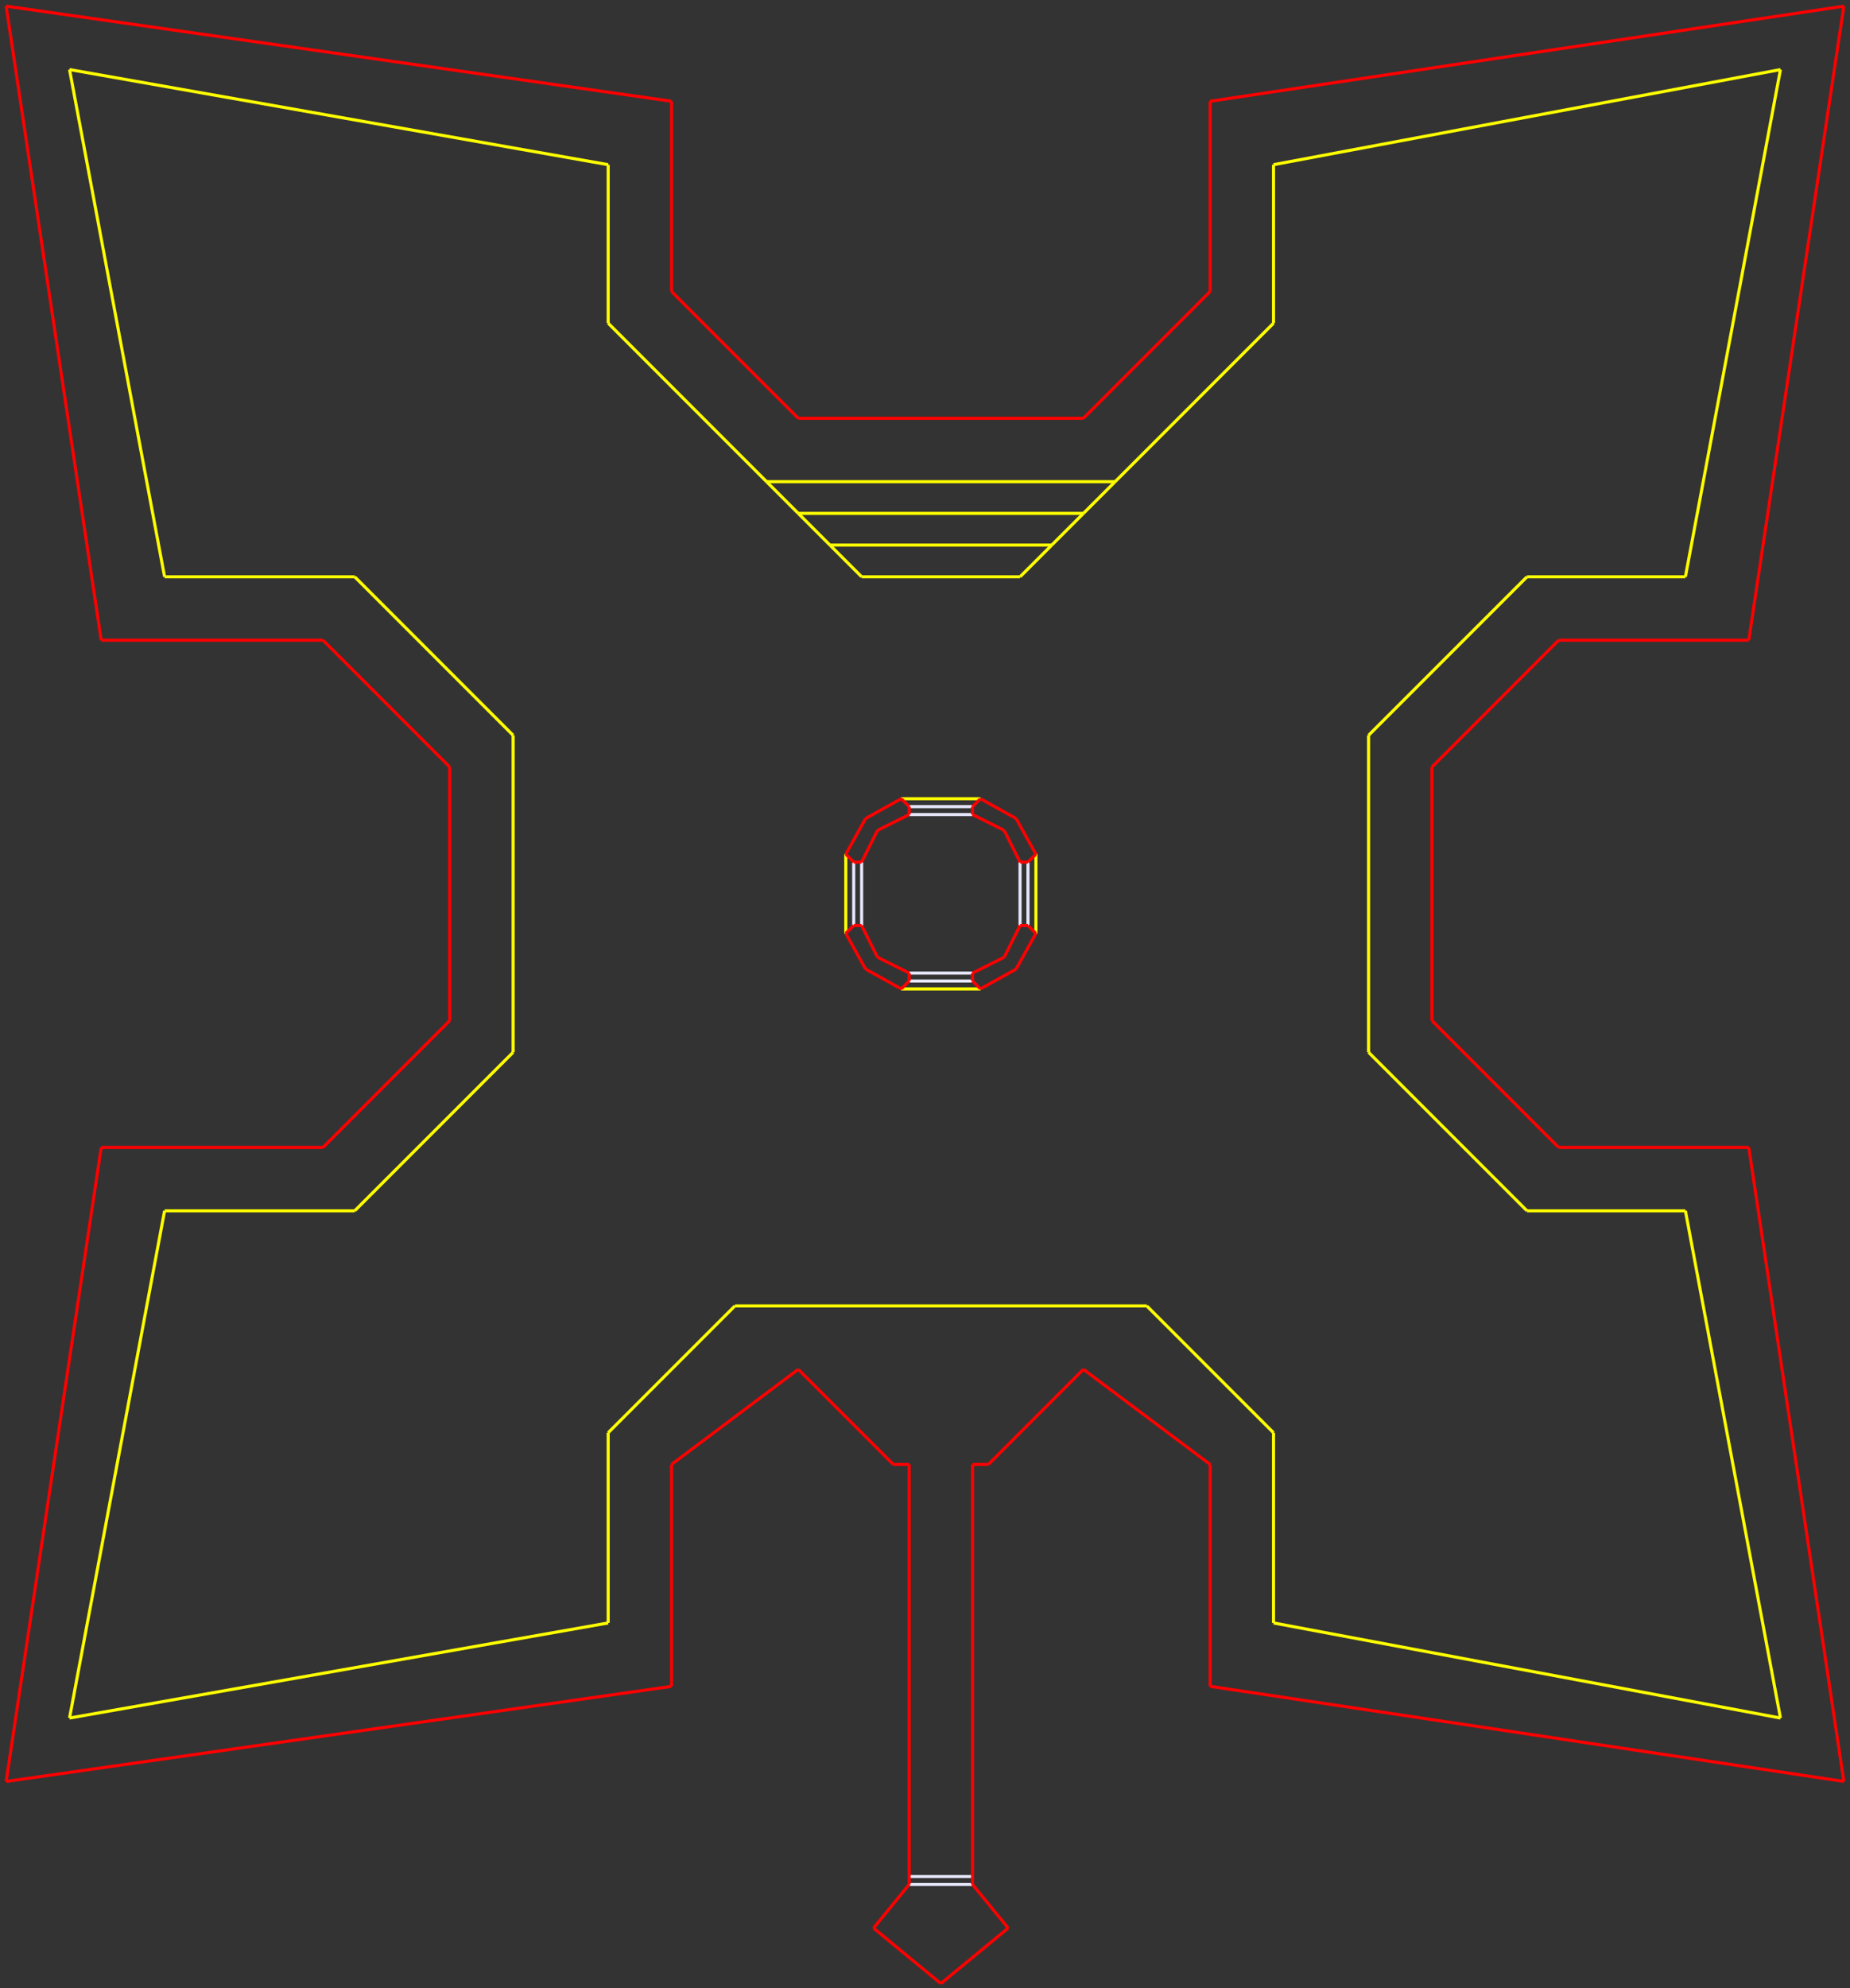 <?xml version="1.0" encoding="UTF-8"?>
<svg xmlns="http://www.w3.org/2000/svg" xmlns:xlink="http://www.w3.org/1999/xlink"
     width="1200" height="1289" viewBox="0 0 1200 1289">
<rect x="0" y="0" width="1200" height="1289" fill="#333333" stroke="none"/>
<defs>
</defs>
<path d="M630.828,1216.552 L589.724,1216.552" stroke="lavender" stroke-width="2" fill="none" />
<path d="M589.724,1221.69 L630.828,1221.69" stroke="lavender" stroke-width="2" fill="none" />
<path d="M394.483,928.828 L394.483,1052.138" stroke="yellow" stroke-width="2" fill="none" />
<path d="M394.483,1052.138 L45.103,1113.793" stroke="yellow" stroke-width="2" fill="none" />
<path d="M45.103,1113.793 L106.759,784.966" stroke="yellow" stroke-width="2" fill="none" />
<path d="M106.759,784.966 L230.069,784.966" stroke="yellow" stroke-width="2" fill="none" />
<path d="M230.069,784.966 L332.828,682.207" stroke="yellow" stroke-width="2" fill="none" />
<path d="M332.828,682.207 L332.828,476.69" stroke="yellow" stroke-width="2" fill="none" />
<path d="M332.828,476.69 L230.069,373.931" stroke="yellow" stroke-width="2" fill="none" />
<path d="M230.069,373.931 L106.759,373.931" stroke="yellow" stroke-width="2" fill="none" />
<path d="M106.759,373.931 L45.103,45.103" stroke="yellow" stroke-width="2" fill="none" />
<path d="M45.103,45.103 L394.483,106.759" stroke="yellow" stroke-width="2" fill="none" />
<path d="M394.483,106.759 L394.483,209.517" stroke="yellow" stroke-width="2" fill="none" />
<path d="M394.483,209.517 L497.241,312.276" stroke="yellow" stroke-width="2" fill="none" />
<path d="M497.241,312.276 L723.31,312.276" stroke="yellow" stroke-width="2" fill="none" />
<path d="M723.31,312.276 L826.069,209.517" stroke="yellow" stroke-width="2" fill="none" />
<path d="M826.069,209.517 L826.069,106.759" stroke="yellow" stroke-width="2" fill="none" />
<path d="M826.069,106.759 L1154.897,45.103" stroke="yellow" stroke-width="2" fill="none" />
<path d="M1154.897,45.103 L1093.241,373.931" stroke="yellow" stroke-width="2" fill="none" />
<path d="M1093.241,373.931 L990.483,373.931" stroke="yellow" stroke-width="2" fill="none" />
<path d="M990.483,373.931 L887.724,476.69" stroke="yellow" stroke-width="2" fill="none" />
<path d="M887.724,476.69 L887.724,682.207" stroke="yellow" stroke-width="2" fill="none" />
<path d="M887.724,682.207 L990.483,784.966" stroke="yellow" stroke-width="2" fill="none" />
<path d="M990.483,784.966 L1093.241,784.966" stroke="yellow" stroke-width="2" fill="none" />
<path d="M1093.241,784.966 L1154.897,1113.793" stroke="yellow" stroke-width="2" fill="none" />
<path d="M1154.897,1113.793 L826.069,1052.138" stroke="yellow" stroke-width="2" fill="none" />
<path d="M826.069,1052.138 L826.069,928.828" stroke="yellow" stroke-width="2" fill="none" />
<path d="M826.069,928.828 L743.862,846.621" stroke="yellow" stroke-width="2" fill="none" />
<path d="M743.862,846.621 L476.69,846.621" stroke="yellow" stroke-width="2" fill="none" />
<path d="M476.69,846.621 L394.483,928.828" stroke="yellow" stroke-width="2" fill="none" />
<path d="M635.966,517.793 L584.586,517.793" stroke="yellow" stroke-width="2" fill="none" />
<path d="M548.621,553.759 L548.621,605.138" stroke="yellow" stroke-width="2" fill="none" />
<path d="M584.586,641.103 L635.966,641.103" stroke="yellow" stroke-width="2" fill="none" />
<path d="M671.931,605.138 L671.931,553.759" stroke="yellow" stroke-width="2" fill="none" />
<path d="M553.759,558.897 L553.759,600.0" stroke="lavender" stroke-width="2" fill="none" />
<path d="M589.724,635.966 L630.828,635.966" stroke="lavender" stroke-width="2" fill="none" />
<path d="M666.793,600.0 L666.793,558.897" stroke="lavender" stroke-width="2" fill="none" />
<path d="M630.828,522.931 L589.724,522.931" stroke="lavender" stroke-width="2" fill="none" />
<path d="M558.897,600.0 L558.897,558.897" stroke="lavender" stroke-width="2" fill="none" />
<path d="M589.724,528.069 L630.828,528.069" stroke="lavender" stroke-width="2" fill="none" />
<path d="M661.655,558.897 L661.655,600.0" stroke="lavender" stroke-width="2" fill="none" />
<path d="M630.828,630.828 L589.724,630.828" stroke="lavender" stroke-width="2" fill="none" />
<path d="M497.241,312.276 L517.793,332.828" stroke="yellow" stroke-width="2" fill="none" />
<path d="M517.793,332.828 L538.345,353.379" stroke="yellow" stroke-width="2" fill="none" />
<path d="M538.345,353.379 L558.897,373.931" stroke="yellow" stroke-width="2" fill="none" />
<path d="M558.897,373.931 L661.655,373.931" stroke="yellow" stroke-width="2" fill="none" />
<path d="M661.655,373.931 L682.207,353.379" stroke="yellow" stroke-width="2" fill="none" />
<path d="M682.207,353.379 L702.759,332.828" stroke="yellow" stroke-width="2" fill="none" />
<path d="M702.759,332.828 L723.31,312.276" stroke="yellow" stroke-width="2" fill="none" />
<path d="M517.793,332.828 L702.759,332.828" stroke="yellow" stroke-width="2" fill="none" />
<path d="M538.345,353.379 L682.207,353.379" stroke="yellow" stroke-width="2" fill="none" />
<path d="M589.724,1216.552 L589.724,949.379" stroke="red" stroke-width="2" fill="none" />
<path d="M589.724,1221.69 L589.724,1216.552" stroke="red" stroke-width="2" fill="none" />
<path d="M566.603,1249.948 L589.724,1221.69" stroke="red" stroke-width="2" fill="none" />
<path d="M610.276,1285.914 L566.603,1249.948" stroke="red" stroke-width="2" fill="none" />
<path d="M653.948,1249.948 L610.276,1285.914" stroke="red" stroke-width="2" fill="none" />
<path d="M630.828,1221.69 L653.948,1249.948" stroke="red" stroke-width="2" fill="none" />
<path d="M630.828,1216.552 L630.828,1221.69" stroke="red" stroke-width="2" fill="none" />
<path d="M630.828,949.379 L630.828,1216.552" stroke="red" stroke-width="2" fill="none" />
<path d="M641.103,949.379 L630.828,949.379" stroke="red" stroke-width="2" fill="none" />
<path d="M702.759,887.724 L641.103,949.379" stroke="red" stroke-width="2" fill="none" />
<path d="M784.966,949.379 L702.759,887.724" stroke="red" stroke-width="2" fill="none" />
<path d="M784.966,1093.241 L784.966,949.379" stroke="red" stroke-width="2" fill="none" />
<path d="M1196.0,1154.897 L784.966,1093.241" stroke="red" stroke-width="2" fill="none" />
<path d="M1134.345,743.862 L1196.0,1154.897" stroke="red" stroke-width="2" fill="none" />
<path d="M1011.034,743.862 L1134.345,743.862" stroke="red" stroke-width="2" fill="none" />
<path d="M928.828,661.655 L1011.034,743.862" stroke="red" stroke-width="2" fill="none" />
<path d="M928.828,497.241 L928.828,661.655" stroke="red" stroke-width="2" fill="none" />
<path d="M1011.034,415.034 L928.828,497.241" stroke="red" stroke-width="2" fill="none" />
<path d="M1134.345,415.034 L1011.034,415.034" stroke="red" stroke-width="2" fill="none" />
<path d="M1196.0,4.0 L1134.345,415.034" stroke="red" stroke-width="2" fill="none" />
<path d="M784.966,65.655 L1196.0,4.0" stroke="red" stroke-width="2" fill="none" />
<path d="M784.966,188.966 L784.966,65.655" stroke="red" stroke-width="2" fill="none" />
<path d="M702.759,271.172 L784.966,188.966" stroke="red" stroke-width="2" fill="none" />
<path d="M517.793,271.172 L702.759,271.172" stroke="red" stroke-width="2" fill="none" />
<path d="M435.586,188.966 L517.793,271.172" stroke="red" stroke-width="2" fill="none" />
<path d="M435.586,65.655 L435.586,188.966" stroke="red" stroke-width="2" fill="none" />
<path d="M4.0,4.0 L435.586,65.655" stroke="red" stroke-width="2" fill="none" />
<path d="M65.655,415.034 L4.0,4.0" stroke="red" stroke-width="2" fill="none" />
<path d="M209.517,415.034 L65.655,415.034" stroke="red" stroke-width="2" fill="none" />
<path d="M291.724,497.241 L209.517,415.034" stroke="red" stroke-width="2" fill="none" />
<path d="M291.724,661.655 L291.724,497.241" stroke="red" stroke-width="2" fill="none" />
<path d="M209.517,743.862 L291.724,661.655" stroke="red" stroke-width="2" fill="none" />
<path d="M65.655,743.862 L209.517,743.862" stroke="red" stroke-width="2" fill="none" />
<path d="M4.0,1154.897 L65.655,743.862" stroke="red" stroke-width="2" fill="none" />
<path d="M435.586,1093.241 L4.0,1154.897" stroke="red" stroke-width="2" fill="none" />
<path d="M435.586,949.379 L435.586,1093.241" stroke="red" stroke-width="2" fill="none" />
<path d="M517.793,887.724 L435.586,949.379" stroke="red" stroke-width="2" fill="none" />
<path d="M579.448,949.379 L517.793,887.724" stroke="red" stroke-width="2" fill="none" />
<path d="M589.724,949.379 L579.448,949.379" stroke="red" stroke-width="2" fill="none" />
<path d="M671.931,553.759 L659.086,530.638" stroke="red" stroke-width="2" fill="none" />
<path d="M659.086,530.638 L635.966,517.793" stroke="red" stroke-width="2" fill="none" />
<path d="M584.586,517.793 L561.466,530.638" stroke="red" stroke-width="2" fill="none" />
<path d="M561.466,530.638 L548.621,553.759" stroke="red" stroke-width="2" fill="none" />
<path d="M548.621,605.138 L561.466,628.259" stroke="red" stroke-width="2" fill="none" />
<path d="M561.466,628.259 L584.586,641.103" stroke="red" stroke-width="2" fill="none" />
<path d="M635.966,641.103 L659.086,628.259" stroke="red" stroke-width="2" fill="none" />
<path d="M659.086,628.259 L671.931,605.138" stroke="red" stroke-width="2" fill="none" />
<path d="M548.621,553.759 L553.759,558.897" stroke="red" stroke-width="2" fill="none" />
<path d="M553.759,600.0 L548.621,605.138" stroke="red" stroke-width="2" fill="none" />
<path d="M584.586,641.103 L589.724,635.966" stroke="red" stroke-width="2" fill="none" />
<path d="M630.828,635.966 L635.966,641.103" stroke="red" stroke-width="2" fill="none" />
<path d="M671.931,605.138 L666.793,600.0" stroke="red" stroke-width="2" fill="none" />
<path d="M666.793,558.897 L671.931,553.759" stroke="red" stroke-width="2" fill="none" />
<path d="M635.966,517.793 L630.828,522.931" stroke="red" stroke-width="2" fill="none" />
<path d="M589.724,522.931 L584.586,517.793" stroke="red" stroke-width="2" fill="none" />
<path d="M553.759,558.897 L558.897,558.897" stroke="red" stroke-width="2" fill="none" />
<path d="M558.897,558.897 L569.172,538.345" stroke="red" stroke-width="2" fill="none" />
<path d="M569.172,538.345 L589.724,528.069" stroke="red" stroke-width="2" fill="none" />
<path d="M589.724,528.069 L589.724,522.931" stroke="red" stroke-width="2" fill="none" />
<path d="M630.828,522.931 L630.828,528.069" stroke="red" stroke-width="2" fill="none" />
<path d="M630.828,528.069 L651.379,538.345" stroke="red" stroke-width="2" fill="none" />
<path d="M651.379,538.345 L661.655,558.897" stroke="red" stroke-width="2" fill="none" />
<path d="M661.655,558.897 L666.793,558.897" stroke="red" stroke-width="2" fill="none" />
<path d="M589.724,635.966 L589.724,630.828" stroke="red" stroke-width="2" fill="none" />
<path d="M589.724,630.828 L569.172,620.552" stroke="red" stroke-width="2" fill="none" />
<path d="M569.172,620.552 L558.897,600.0" stroke="red" stroke-width="2" fill="none" />
<path d="M558.897,600.0 L553.759,600.0" stroke="red" stroke-width="2" fill="none" />
<path d="M630.828,630.828 L630.828,635.966" stroke="red" stroke-width="2" fill="none" />
<path d="M651.379,620.552 L630.828,630.828" stroke="red" stroke-width="2" fill="none" />
<path d="M661.655,600.0 L651.379,620.552" stroke="red" stroke-width="2" fill="none" />
<path d="M666.793,600.0 L661.655,600.0" stroke="red" stroke-width="2" fill="none" />
</svg>